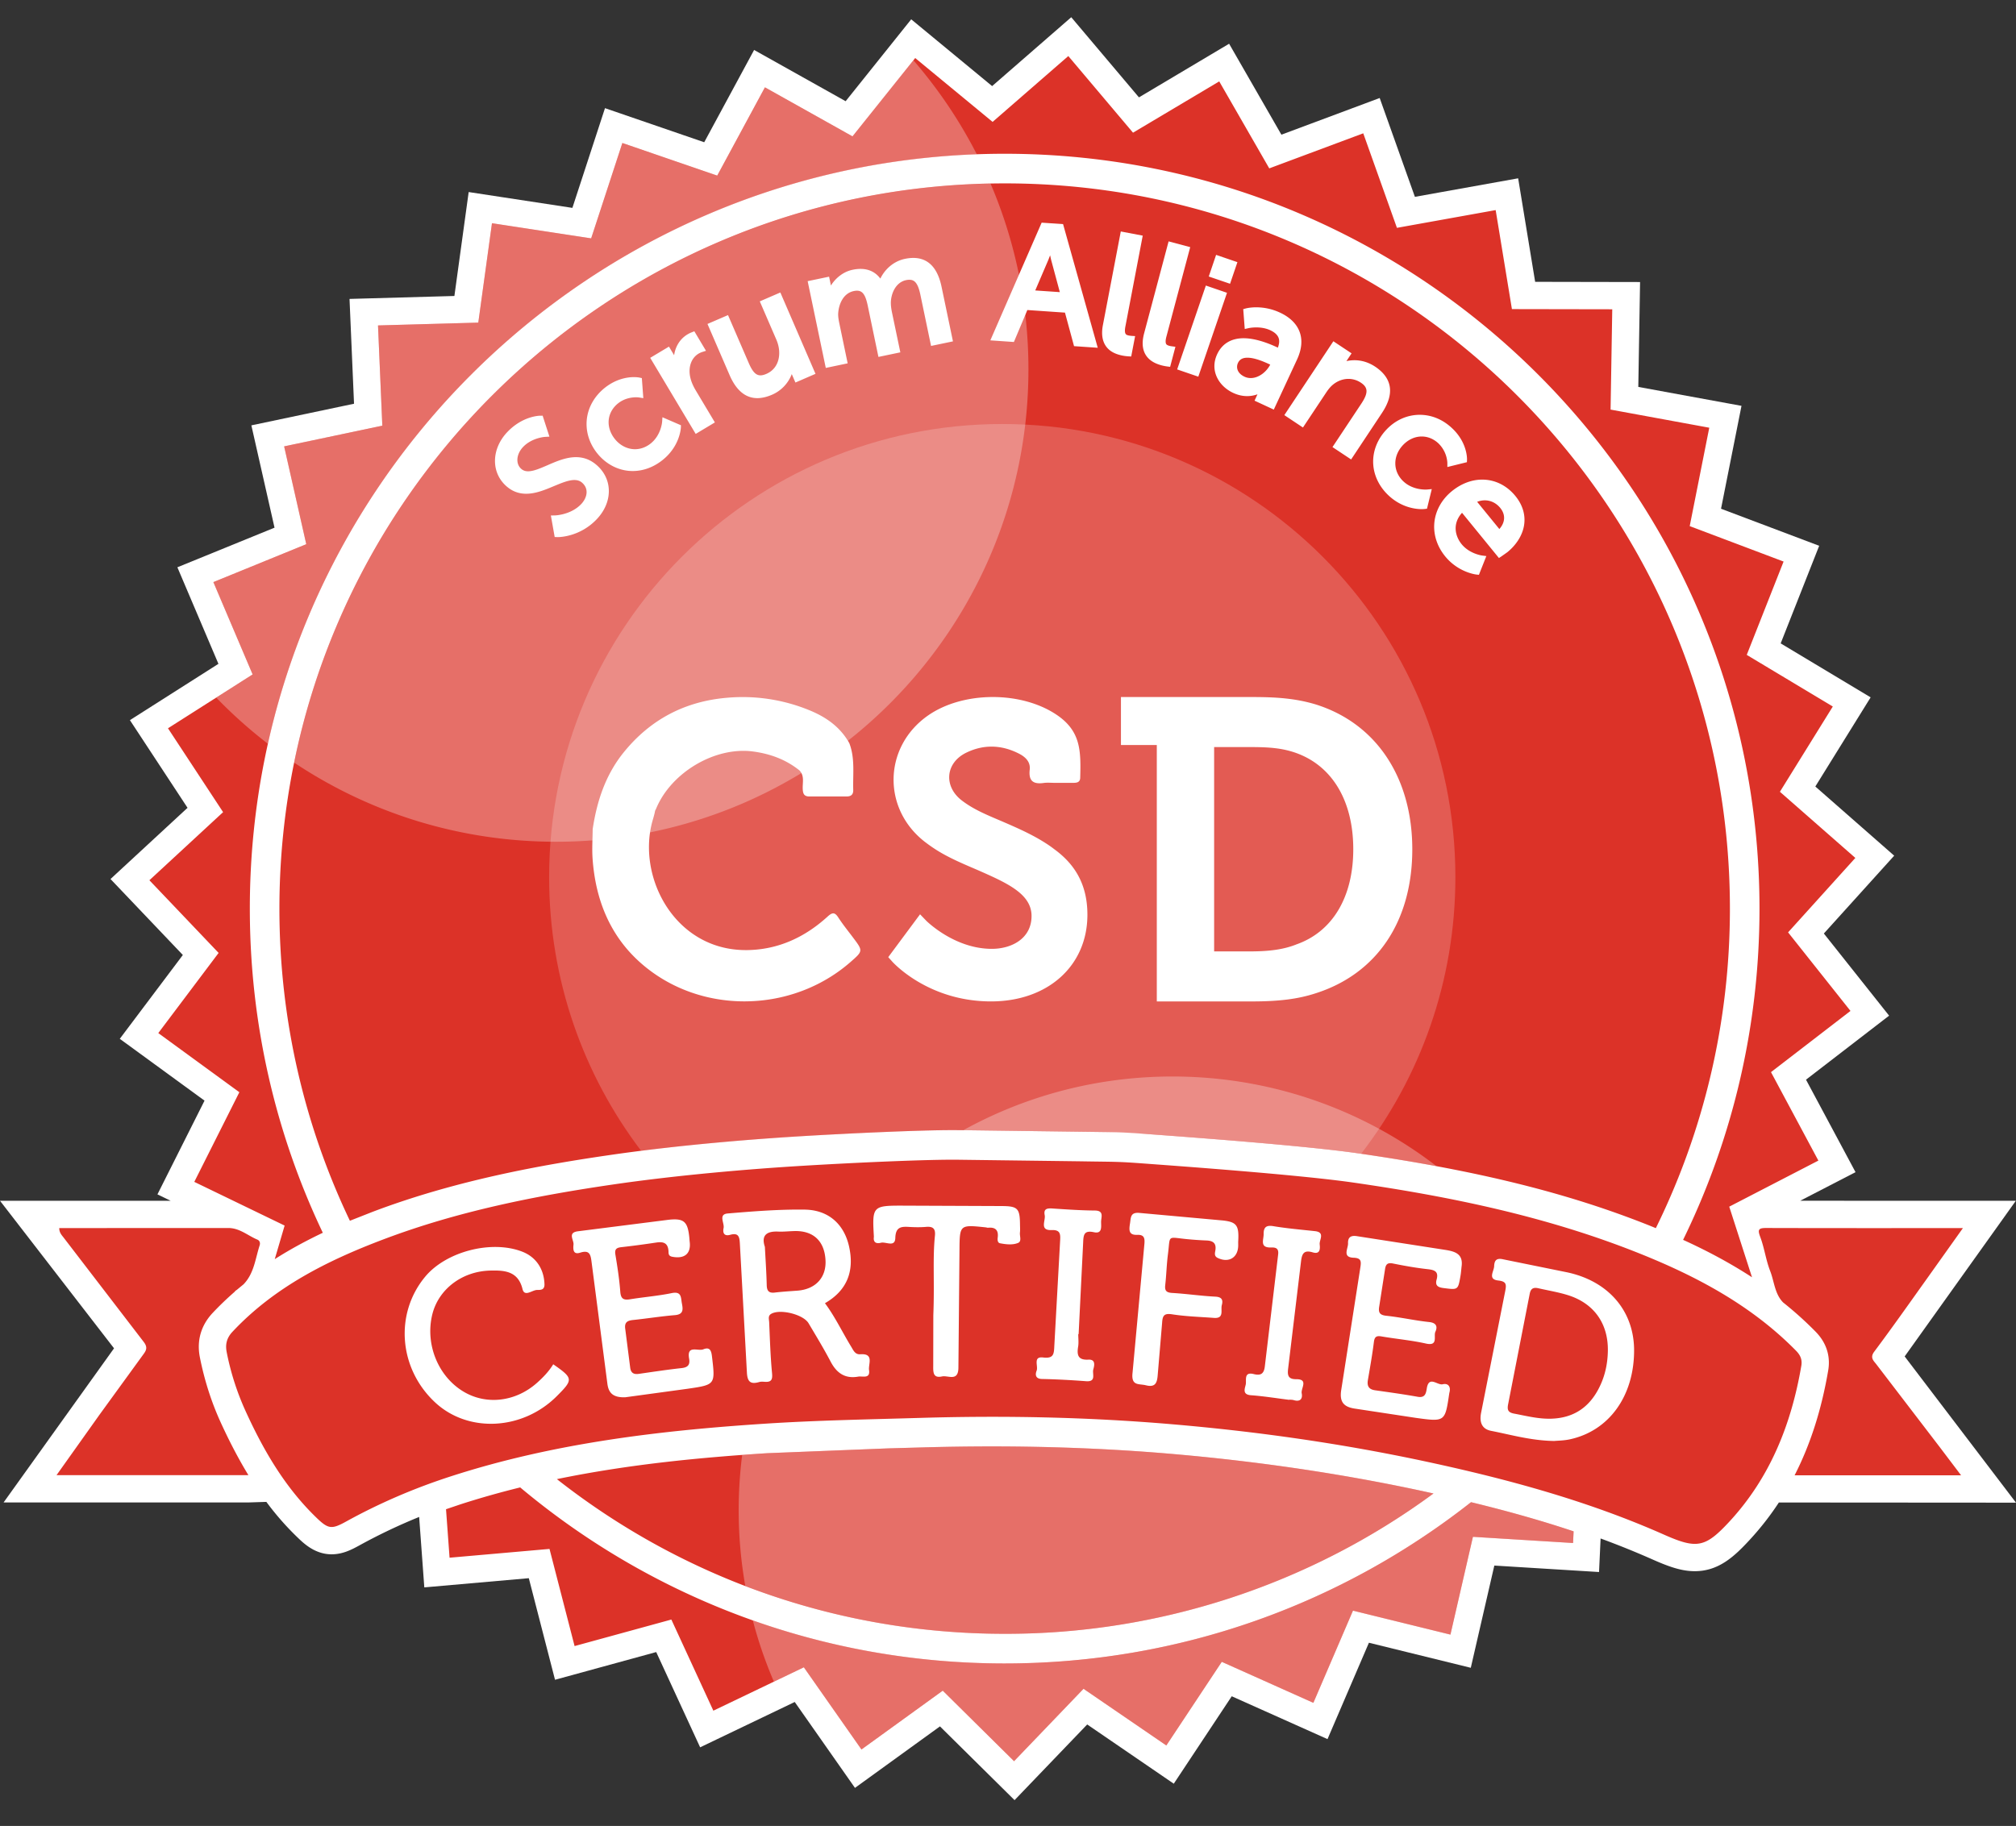 <svg xmlns="http://www.w3.org/2000/svg" width="234" height="212"  xmlns:v="https://vecta.io/nano"><rect width="100%" height="100%" fill="#333333" stroke="none"/><path fill="#fff" d="M221.078 157.486l12.905-18.074s-22.067.001-25.029-.003l6.42-3.318-5.749-10.737 9.646-7.433-7.574-9.537 8.164-9.037-9.154-8.031 6.42-10.35-10.441-6.268 4.469-11.33-11.392-4.302 2.375-11.946-11.978-2.197.205-12.178-12.178-.023-1.973-12.02-11.985 2.152-4.087-11.475-11.409 4.258-6.069-10.559-10.465 6.227L124.342 2l-9.185 7.996-9.392-7.753-7.61 9.508-10.625-5.95-5.79 10.715-11.518-3.958-3.784 11.577L54.4 22.298l-1.657 12.066-12.173.342.523 12.168-11.916 2.512 2.688 11.879-11.276 4.599 4.765 11.21-10.274 6.537 6.688 10.179-8.941 8.268 8.397 8.82-7.32 9.732 9.837 7.178-5.466 10.883 1.533.743c-.833.001-19.808-.002-19.808-.002l13.236 17.133L.414 174.442l28.519-.005 1.984-.064a32.45 32.45 0 0 0 3.575 4.085c.773.748 2.067 2.001 4.004 2.001 1.24 0 2.258-.504 3.196-1.021 2.233-1.231 4.562-2.341 6.96-3.316l.598 8.178 12.13-1.068 3.042 11.794 11.745-3.218 5.099 11.061 10.98-5.264 6.991 9.973 9.865-7.14 8.659 8.563 8.432-8.787 10.049 6.879 6.728-10.152 11.116 4.975 4.807-11.19 11.824 2.909 2.732-11.869 12.154.75.181-3.895c2.096.771 4.101 1.583 6.054 2.448 1.882.835 3.353 1.351 4.874 1.351 2.793 0 4.617-1.729 6.393-3.656 1.245-1.35 2.367-2.787 3.371-4.32l27.524.019-12.922-16.977z"/><path fill="#dc3228" d="M166.389 173.397l-1.357-.296c-9.336-2.011-19.226-3.468-29.413-4.331-6.585-.556-13.476-.838-20.482-.838-2.705 0-5.489.042-8.272.123l-3.76.105-14.054.56c-7.452.484-15.83 1.241-24.413 3.011 14.312 11.254 32.36 17.959 51.975 17.959a83.76 83.76 0 0 0 49.776-16.293zm-49.776 19.735c-21.406 0-41.018-7.684-56.234-20.439-2.309.568-4.625 1.221-6.932 1.965l-1.677.567.411 5.63 11.601-1.02 2.911 11.279 11.232-3.079 4.875 10.581 10.503-5.037 6.687 9.541 9.436-6.829 8.277 8.189 8.063-8.405 9.612 6.58 6.435-9.71 10.631 4.759 4.598-10.703 11.311 2.782 2.612-11.353 11.622.719.064-1.354c-3.624-1.212-7.538-2.327-11.907-3.387-14.902 11.73-33.698 18.724-54.131 18.724zm-91.238-82.496l-7.002 9.307 9.409 6.867-5.23 10.409 10.485 5.073-1.146 3.898c1.858-1.184 3.744-2.189 5.578-3.062-5.43-11.403-8.471-24.164-8.471-37.635 0-48.402 39.227-87.641 87.615-87.641s87.614 39.236 87.614 87.641c0 13.795-3.191 26.846-8.868 38.457 2.497 1.136 5.248 2.555 8 4.346l-2.643-8.199 10.345-5.349-5.499-10.269 9.227-7.107-7.243-9.121 7.807-8.643-8.756-7.681 6.14-9.899-9.989-5.994 4.276-10.836-10.896-4.115 2.269-11.424-11.455-2.104.195-11.646-11.646-.021-1.887-11.496-11.46 2.061-3.909-10.975-10.91 4.07-5.807-10.098-10.007 5.955L124 6.507l-8.787 7.646-8.984-7.414-7.277 9.094-10.165-5.693-5.537 10.248-11.011-3.785-3.621 11.072-11.513-1.758-1.588 11.541-11.64.326.5 11.639-11.396 2.402 2.569 11.359-10.783 4.4 4.557 10.721-9.826 6.252 6.398 9.736-8.554 7.907 8.033 8.436zm91.238-89.344c-46.492 0-84.181 37.697-84.181 84.201 0 12.977 2.938 25.266 8.181 36.242l2.638-1.039c9.801-3.717 19.832-5.469 27.477-6.584 8.73-1.273 17.797-1.928 22.425-2.203 5.645-.337 13.518-.699 17.455-.699l.592.003 1.285.013 15.223.201c2.163.031 2.742.037 5.526.244l.969.072c4.738.352 17.327 1.283 23.372 2.154 13.931 2.012 24.388 4.602 33.908 8.404l.713.291c5.503-11.193 8.598-23.782 8.598-37.098-.001-46.505-37.69-84.202-84.181-84.202zm91.852 135.527c-5.17-5.255-11.516-8.635-18.256-11.325-10.658-4.257-21.814-6.562-33.125-8.194-6.42-.924-20.66-1.943-24.109-2.199s-3.283-.197-7.668-.271l-14.145-.182c-3.388-.037-11.279.302-17.805.692s-14.789 1.104-22.134 2.173c-9.114 1.331-18.117 3.123-26.755 6.396-6.488 2.458-12.631 5.533-17.486 10.714-.714.759-.834 1.533-.67 2.362a30.72 30.72 0 0 0 2.169 6.794c2.078 4.569 4.569 8.866 8.219 12.4 1.402 1.36 1.784 1.406 3.463.481 3.904-2.156 7.993-3.906 12.228-5.273 11.841-3.826 24.088-5.291 36.44-6.095 5.971-.39 11.953-.491 17.933-.669 9.734-.291 19.45-.099 29.147.725 10.033.85 19.993 2.27 29.847 4.395 9.367 2.021 18.574 4.529 27.368 8.426 3.839 1.7 4.8 1.537 7.651-1.554 4.696-5.099 7.15-11.285 8.305-18.044.119-.706-.101-1.23-.617-1.752zm-185.263.782c-.487-2.443.529-4.148 1.466-5.15.826-.879 1.684-1.697 2.564-2.467.041-.062.096-.123.17-.17.043-.027.081-.055.124-.088l.743-.614c1.227-1.271 1.359-2.952 1.871-4.528.083-.259.018-.543-.276-.665-1.114-.466-2.048-1.347-3.371-1.344l-19.616.008c0 .532.279.804.52 1.12l9.272 12.081c.466.593.337.954.026 1.385l-5.15 7.091-4.984 7.011h22.272c-1.039-1.709-2.13-3.739-3.239-6.175-1.067-2.345-1.87-4.866-2.392-7.495zm194.595.808c-.307-.406-.785-.766-.254-1.474 2.093-2.8 4.104-5.655 6.133-8.499l4.162-5.85c-7.797 0-15.32.009-22.843-.013-.918-.003-.991.22-.675 1.056.479 1.278.65 2.672 1.147 3.941.475 1.217.526 2.659 1.503 3.649a41.51 41.51 0 0 1 3.753 3.376c1.588 1.608 1.681 3.34 1.481 4.504-.777 4.569-2.068 8.607-3.902 12.188h19.324l-2.498-3.301-7.331-9.577z"/><g fill="#fff"><path d="M66.85 53.077c-1.148 0-2.292.496-3.305.938-.833.361-1.621.703-2.247.703-.342 0-.61-.102-.84-.322-.625-.592-.514-1.691.251-2.496 1.023-1.078 2.533-1.176 2.546-1.176l.517-.029-.787-2.432-.288.002c-.083 0-2.039.033-3.812 1.896-1.819 1.918-1.914 4.574-.223 6.182.695.66 1.483.982 2.414.982h0c1.106 0 2.189-.453 3.238-.893.867-.359 1.688-.701 2.353-.701.39 0 .694.113.954.363.78.74.48 1.752-.159 2.43-1.208 1.271-3.038 1.318-3.055 1.318l-.466.006.442 2.5.362.012c.26 0 2.604-.061 4.518-2.076 1.818-1.912 1.881-4.498.146-6.148-.75-.713-1.586-1.059-2.559-1.059zm10.001-4.078c0 .018-.131 1.559-1.346 2.508-.541.424-1.165.648-1.804.648-.893 0-1.758-.445-2.363-1.221-.518-.664-.761-1.443-.682-2.193.079-.744.473-1.432 1.108-1.928.765-.598 1.621-.686 2.062-.686a2.51 2.51 0 0 1 .349.021l.496.08-.172-2.33-.291-.062c-.025-.004-.258-.051-.631-.051-.667 0-1.989.156-3.333 1.207-1.198.941-1.954 2.229-2.124 3.625-.167 1.385.241 2.787 1.152 3.953 1.053 1.346 2.572 2.117 4.167 2.117 1.203 0 2.385-.428 3.416-1.236 2.053-1.605 2.167-3.713 2.173-3.801l.012-.275-2.15-.932-.039.556zm3.29-5.1c-.299-1.201.068-2.314.936-2.836.195-.117.394-.182.394-.182l.474-.152-1.353-2.266-.312.125c-.01.002-.245.094-.479.234-.863.516-1.404 1.393-1.555 2.42l-.599-.998-2.176 1.303 5.279 8.832 2.228-1.334-2.198-3.676c-.319-.53-.528-1.011-.639-1.47zm8.049-8.91l1.923 4.445c.342.793.424 1.627.231 2.352-.141.527-.495 1.238-1.398 1.627-.93.4-1.44.119-2.038-1.264l-2.406-5.566-2.383 1.029 2.57 5.945c.766 1.77 1.848 2.668 3.219 2.668.521 0 1.093-.133 1.697-.393a4.26 4.26 0 0 0 2.297-2.398l.424.979 2.33-1.01-4.081-9.445-2.385 1.031zm16.847-4.935c-1.389.291-2.367 1.283-2.853 2.291-.721-.965-1.81-1.318-3.221-1.023-1.112.232-1.988.984-2.517 1.828l-.213-1.027-2.486.52 2.103 10.074 2.54-.533-.965-4.631c-.075-.359-.15-.773-.137-1.135.054-1.047.559-2.363 1.811-2.625.898-.189 1.312.213 1.621 1.691l1.242 5.955 2.542-.531-.969-4.631c-.097-.473-.142-.869-.132-1.215.051-1.09.618-2.299 1.771-2.539a1.79 1.79 0 0 1 .375-.041c.551 0 .98.293 1.279 1.727l1.242 5.955 2.541-.531-1.324-6.34c-.545-2.612-1.979-3.714-4.25-3.239zm15.869-4.203l-5.956 13.666 2.735.189 1.56-3.711 4.368.301 1.053 3.893 2.752.188-4.026-14.357-2.486-.169zm2.11 8.066l-2.854-.195 1.537-3.588.188-.492.117.518 1.012 3.757zm8.025 5.041c-.27-.051-.349-.129-.389-.195-.07-.107-.126-.342-.027-.855l2.014-10.549-2.547-.486-2.075 10.861c-.224 1.164-.039 2.068.544 2.697.401.43.975.709 1.752.859.332.064.629.08.645.082l.343.018.454-2.367-.45-.029c-.001-.001-.128-.011-.264-.036zm4.687 1.193c-.265-.072-.337-.154-.376-.225-.056-.111-.1-.35.037-.855l2.761-10.379-2.508-.668-2.845 10.686c-.303 1.145-.186 2.064.354 2.729.372.457.922.779 1.687.982.327.084.625.125.636.125l.344.045.615-2.328-.443-.062c-.002.001-.129-.014-.262-.05zm.907 2.739l3.33-9.737 2.455.842-3.33 9.738zm4.52-13.299l2.474.846-.854 2.509-2.472-.843zm7.396 6.695a6.56 6.56 0 0 0-2.738-.607c-.707 0-1.168.121-1.189.125l-.32.086.176 2.309.451-.102c.004 0 .37-.084.887-.084.606 0 1.15.111 1.615.324.49.227.809.508.951.836s.118.719-.06 1.189l-.006-.002c-.581-.27-2.347-1.09-3.976-1.09-1.44 0-2.504.645-3.066 1.859-.422.912-.425 1.852-.004 2.713.368.758 1.033 1.389 1.879 1.781.525.242 1.065.367 1.602.367a3.56 3.56 0 0 0 1.203-.209l-.339.738 2.234 1.037 2.695-5.807c1.105-2.371.376-4.363-1.995-5.463zm-1.113 6.047c-.405.791-1.289 1.561-2.268 1.561-.246 0-.485-.051-.709-.154-.859-.398-1.006-1.09-.77-1.596.194-.418.543-.613 1.101-.613.809 0 1.806.414 2.588.775l.058.027zm13.883 2.629c-.124-.916-.698-1.719-1.705-2.393-.749-.494-1.56-.746-2.404-.746-.342 0-.654.041-.931.104l.599-.902-2.114-1.404-5.691 8.576 2.16 1.438 2.682-4.037c.271-.41.51-.693.757-.902.532-.453 1.188-.707 1.841-.707a2.6 2.6 0 0 1 1.445.443c.854.564.865 1.199.056 2.424l-3.353 5.051 2.164 1.436 3.579-5.396c.735-1.112 1.035-2.089.915-2.985zm1.614 10.965c-.612-.557-.957-1.285-.977-2.057-.022-.764.278-1.525.845-2.148.614-.67 1.401-1.043 2.216-1.043.698 0 1.358.266 1.914.773a3.43 3.43 0 0 1 1.063 2.268l.001.502 2.269-.561.012-.299c.004-.084.055-2.02-1.803-3.711-1.071-.979-2.346-1.49-3.686-1.49-1.484 0-2.885.641-3.945 1.805-1.008 1.105-1.521 2.479-1.455 3.865.068 1.398.729 2.736 1.857 3.762 1.507 1.369 3.139 1.52 3.772 1.52.204 0 .327-.016.343-.018l.271-.033.556-2.277-.552.051c-.045.001-1.564.124-2.701-.909zm12.96 1.662c-1.002-1.23-2.372-1.904-3.854-1.904-1.227 0-2.446.467-3.53 1.35-1.146.938-1.864 2.207-2.015 3.574-.154 1.395.289 2.809 1.25 3.986 1.505 1.846 3.527 2.102 3.612 2.109l.301.035.864-2.176-.506-.066c-.016-.002-1.451-.199-2.363-1.316-.734-.902-1.117-2.355.047-3.645l4.283 5.252.299-.197.68-.48c1.031-.844 1.717-1.92 1.921-3.027.223-1.22-.12-2.429-.989-3.495zm-1.863 3.834l-2.577-3.16c.989-.383 2.006-.115 2.682.709.633.779.586 1.674-.105 2.451z"/><path d="M112.485 131.226l15.221.202 5.524.245.971.072c4.739.351 17.326 1.282 23.373 2.154 3.236.467 6.283.965 9.176 1.503-8.491-6.531-19.122-10.417-30.66-10.417-8.804 0-17.078 2.263-24.278 6.234l.673.007zm53.9 42.171l-1.353-.296c-9.333-2.011-19.23-3.467-29.415-4.33-6.584-.557-13.474-.84-20.48-.84-2.706 0-5.49.042-8.273.125l-3.759.105-14.054.559-2.904.201c-.268 2.104-.406 4.248-.406 6.424 0 3.002.264 5.943.768 8.8 9.348 3.582 19.496 5.548 30.103 5.548 18.623.001 35.831-6.053 49.773-16.296zm4.358 1.011a87.22 87.22 0 0 1-54.131 18.723c-10.252 0-20.09-1.766-29.232-5.004.641 2.451 1.462 4.829 2.449 7.119l3.472-1.665 6.686 9.538 9.436-6.83 8.281 8.191 8.063-8.404 9.611 6.58 6.434-9.709 10.631 4.757 4.598-10.703 11.309 2.782 2.613-11.352 11.624.718.063-1.351c-3.624-1.214-7.538-2.328-11.907-3.39zM119.372 42.873c0-7.654-1.569-14.94-4.4-21.559-39.954.764-73.095 29.366-80.832 67.226 8.699 5.804 19.149 9.189 30.39 9.189 30.29 0 54.842-24.559 54.842-54.856zm-5.988-24.951A54.99 54.99 0 0 0 106.021 7l-7.07 8.833-10.161-5.691-5.539 10.248-11.014-3.785-3.62 11.071-11.513-1.757-1.585 11.541-11.642.327.5 11.638-11.396 2.401 2.57 11.362-10.784 4.397 4.557 10.721-4.225 2.688c1.865 1.929 3.87 3.722 5.999 5.361 8.503-38.182 41.907-66.97 82.286-68.433z" opacity=".3"/><path d="M110.607 131.209l.592.003 1.285.014 15.221.202 5.524.245.971.072c4.739.351 17.326 1.282 23.373 2.154l.412.061c6.859-8.886 10.943-20.026 10.943-32.122 0-29.055-23.548-52.608-52.595-52.608s-52.595 23.554-52.595 52.608c0 11.938 3.978 22.947 10.678 31.775 7.502-.948 14.759-1.465 18.735-1.703 5.646-.337 13.517-.701 17.456-.701z" opacity=".2"/><path d="M181.847 147.71l-7.358-1.496c-.857-.203-1.039.2-1.062.807-.021.585-.769 1.504.463 1.648.936.104.991.417.818 1.256l-2.79 14.083c-.221 1.095.065 1.909 1.171 2.121 2.325.454 4.617 1.132 7.316 1.173.399-.041 1.109-.041 1.792-.188 4.562-.975 7.475-5.019 7.475-10.328 0-4.586-2.986-8.065-7.825-9.076zm3.688 13.564c-1.167 2.215-2.99 3.373-5.506 3.441-1.467.042-2.871-.325-4.295-.592-.699-.135-.814-.441-.68-1.105l2.501-12.798c.123-.651.459-.776 1.019-.647 1.154.267 2.333.453 3.457.811 3.005.955 4.648 3.308 4.596 6.455-.026 1.562-.358 3.047-1.092 4.435zm-85.684-4.039c-.594.043-.794-.451-1.044-.865-1.03-1.682-1.869-3.472-3.053-5.064 2.522-1.451 3.453-3.662 2.795-6.597-.572-2.556-2.365-4.228-5.137-4.269-2.979-.041-5.972.197-8.945.448-1.127.097-.355 1.117-.48 1.698-.117.549.057.975.764.78.98-.269 1.09.229 1.129 1.071l.812 14.879c.051 1.086.389 1.443 1.426 1.145.205-.062.439-.043.658-.027.752.047.91-.243.836-1.01-.189-1.965-.246-3.947-.334-5.924-.014-.322-.168-.719.229-.954 1.02-.61 3.728.05 4.344 1.087.873 1.473 1.766 2.938 2.561 4.454.697 1.325 1.665 2.011 3.186 1.745.524-.094 1.428.3 1.273-.771-.097-.691.619-1.947-1.02-1.826zm-7.28-7.387c-.878.065-1.755.118-2.628.221-.688.085-.933-.179-.948-.864-.034-1.448-.134-2.896-.214-4.441-.439-1.309.169-1.835 1.535-1.773.658.031 1.32-.053 1.979-.062 2.15-.024 3.414 1.198 3.524 3.396.103 1.999-1.155 3.361-3.248 3.523zm75.137-4.74l-10.159-1.578c-.789-.137-1.108.15-1.08.826.021.607-.704 1.621.648 1.672.926.031.886.459.773 1.18l-2.215 14.197c-.2 1.311.247 1.926 1.527 2.131l7.166 1.088c3.359.463 3.363.447 3.844-2.812.01-.045.016-.09.025-.129.188-.69-.15-1.117-.781-.965-.611.145-1.6-1.041-1.845.475-.093.578-.188 1.131-1.054.979-1.644-.294-3.299-.523-4.95-.756-.726-.106-.954-.49-.834-1.189.251-1.473.513-2.941.698-4.425.086-.694.391-.728.963-.624 1.688.287 3.405.437 5.072.812 1.475.333.865-.863 1.1-1.366.267-.579.14-1.04-.725-1.131-1.66-.173-3.296-.551-4.955-.726-.795-.08-.957-.39-.837-1.086l.671-4.3c.082-.599.294-.812.941-.681 1.334.272 2.678.508 4.029.658.803.088 1.271.287 1.021 1.199-.191.691.133.906.797.99 1.692.215 1.689.25 1.979-1.455.059-.347.081-.7.121-1.049.213-1.511-.844-1.762-1.94-1.935zm-86.076 11.553c-.605.248-1.937-.546-1.646 1.07.131.728-.139 1.031-.885 1.111-1.66.18-3.312.434-4.965.67-.591.083-.919-.123-.991-.74l-.568-4.449c-.122-.787.222-.998.912-1.068 1.617-.168 3.225-.428 4.846-.563 1.029-.085.943-.685.812-1.37-.124-.649-.011-1.424-1.173-1.189-1.591.329-3.223.455-4.826.715-.762.127-1.09-.04-1.152-.885-.109-1.444-.332-2.885-.569-4.314-.101-.613.132-.779.67-.846a107.97 107.97 0 0 0 4.053-.537c.817-.124 1.372.008 1.442.973.018.264-.042.58.43.672 1.433.277 2.203-.357 2.031-1.739-.021-.175-.027-.354-.046-.528-.19-1.82-.62-2.23-2.457-2.019l-10.468 1.33c-1.23.155-.47 1.002-.514 1.528-.039.461-.112 1.237.771.957 1.098-.353 1.219.225 1.327 1.096l1.835 14.129c.133 1.025.623 1.615 2.08 1.562l7.22-.986c3.24-.469 3.227-.479 2.843-3.716-.074-.659-.214-1.189-1.012-.864zm-17.416 1.736c-.507.832-1.178 1.527-1.9 2.168-2.491 2.209-5.906 2.594-8.554.982-2.931-1.775-4.43-5.514-3.583-8.941.713-2.898 3.43-5.025 6.772-5.09 1.555-.031 3.184.029 3.698 2.148.231.953 1.108.119 1.68.104.36-.01.896.056.869-.679-.063-1.765-.98-3.155-2.603-3.776-3.562-1.368-8.801-.013-11.233 2.904-3.591 4.312-3.078 10.705 1.173 14.634 3.834 3.538 10.11 3.214 14.075-.735 1.954-1.952 1.941-2.092-.394-3.719zm77.546-16.712l-9.455-.857c-1.122-.123-1.035.535-1.146 1.219-.108.707-.196 1.363.822 1.323.77-.031.914.313.851 1.03l-1.377 14.973c-.182 1.573.732 1.26 1.551 1.463 1.121.284 1.305-.323 1.371-1.217l.51-6.045c.051-.797.209-1.125 1.152-.979 1.604.252 3.239.296 4.861.418 1.231.094.761-.918.915-1.486.161-.586.021-.944-.753-.982-1.665-.081-3.324-.331-4.987-.428-.702-.04-.906-.259-.825-.938.133-1.179.158-2.371.311-3.549.295-2.301-.154-1.992 2.227-1.76.742.071 1.489.125 2.236.154.74.027 1.169.29 1.047 1.121-.048.324-.18.696.271.908 1.243.596 2.309-.002 2.372-1.345.008-.174 0-.354 0-.527.118-1.943-.16-2.327-1.954-2.496zm-23.377 1.423c.036-.301.012-.615.008-.924-.016-1.892-.262-2.146-2.123-2.158l-11.479-.047c-3.488-.01-3.563.076-3.362 3.525.002.044.006.088 0 .133-.086.658.344.779.806.653.584-.161 1.653.581 1.686-.564.038-1.249.648-1.337 1.587-1.276.658.039 1.324.051 1.979-.005.807-.073 1.116.206 1.031 1.03-.274 2.68-.034 5.367-.186 9.226l-.011 5.948c-.008.737.022 1.375 1.013 1.162.725-.158 1.916.658 1.91-1.066l.124-13.586c.025-2.977.014-2.977 3.055-2.658.089.01.174.051.258.043.842-.081 1.235.264 1.125 1.135-.032.257-.032.612.276.669.688.13 1.432.222 2.076-.036.466-.182.18-.786.227-1.204zm8.689-2.562c-1.624-.014-3.248-.125-4.869-.233-.605-.042-1.104-.018-.945.773.125.638-.641 1.792.813 1.729.992-.04 1.023.46.979 1.194l-.675 12.236c-.041.955-.066 1.51-1.295 1.363-1.216-.146-.552.998-.758 1.527-.158.396-.195.949.615.969 1.707.036 3.421.129 5.128.259 1.22.091.69-.864.833-1.362.128-.457.298-1.189-.57-1.142-1.204.069-1.354-.537-1.188-1.516.077-.47.012-.964.012-1.448h.044l.527-10.666c.034-.916.133-1.403 1.254-1.164 1.007.215.818-.682.827-1.236.01-.524.368-1.275-.732-1.283zm25.557 2.394c-1.613-.176-3.241-.313-4.842-.58-.861-.143-1.125.172-1.117.93.006.661-.482 1.585.854 1.547.486-.016.93.042.829.82l-1.543 12.969c-.097.877-.477 1.113-1.277.91-1.212-.307-.825.736-.945 1.234-.104.457-.413 1.145.609 1.221 1.488.107 2.966.35 4.449.535 0-.008.002-.019.004-.026.174.019.359.011.525.062.736.221 1.041-.156.914-.797-.115-.568.828-1.648-.641-1.635-.993.008-1.022-.525-.93-1.272l1.481-12.312c.106-.955.3-1.465 1.378-1.141.89.267.849-.48.799-.939-.057-.523.661-1.393-.547-1.526zm-55.313-36.394c-.418-.652-.699-.641-1.267-.121-2.634 2.401-5.739 3.836-9.319 3.883-8.393.115-12.911-8.531-10.951-15.158.364-1.232.152-.832.364-1.232 1.712-4.197 6.837-7.287 11.319-6.66 2.002.279 3.763.938 5.327 2.186.597.613.36 1.389.381 2.104.019.545.113.932.781.924h4.296c.541.004.803-.223.787-.775-.054-1.809.224-3.65-.454-5.41-1.046-1.875-2.681-3.027-4.627-3.822a20.4 20.4 0 0 0-9.549-1.455c-4.894.412-8.901 2.512-11.994 6.32-2.118 2.607-3.128 5.672-3.62 8.941-.008 1.135-.088 2.273-.012 3.397.33 4.749 1.998 8.965 5.598 12.142 6.805 6.005 17.439 5.895 24.309-.089 1.502-1.312 1.5-1.308.338-2.855-.581-.775-1.189-1.521-1.707-2.32zm25.063-7.944a14.13 14.13 0 0 0-.449-.334c-1.69-1.181-3.561-2.013-5.438-2.825-1.681-.727-3.402-1.384-4.866-2.515-2.121-1.638-1.892-4.347.509-5.53 2.038-1 4.129-.934 6.159.113.741.381 1.327.957 1.226 1.844-.148 1.309.4 1.722 1.625 1.549.428-.059.869-.012 1.308-.012h2.091c.419 0 .822-.043.836-.588.085-3.127.077-5.404-2.709-7.295-4.121-2.799-10.901-2.777-14.971.074-5.154 3.613-5.334 10.777-.37 14.645a18.48 18.48 0 0 0 1.231.871c1.539.998 3.371 1.752 4.952 2.432 3.34 1.476 6.219 2.734 6.219 5.317 0 2.626-2.317 3.816-4.612 3.816-4.324 0-7.52-3.194-7.553-3.204l-.776-.808-3.692 4.975.523.584c.168.166 4.207 4.556 11.404 4.556 6.588 0 11.19-4.123 11.19-10.066 0-3.639-1.571-5.946-3.837-7.599zm30.303-16.826c-2.359-.703-4.57-.848-7.372-.848H130.11V86.5h4.162v29.769h11.088c3.116 0 5.312-.282 7.342-.942 7.133-2.275 11.225-8.373 11.225-16.726-.005-8.346-4.202-14.635-11.243-16.825zm-2.245 27.885l-.035.016c-1.418.55-3.011.783-5.328.783h-4.15V86.737h4.15c2.238 0 3.758.111 5.396.697 4.194 1.52 6.604 5.588 6.604 11.166 0 5.567-2.418 9.598-6.637 11.061z"/></g></svg>